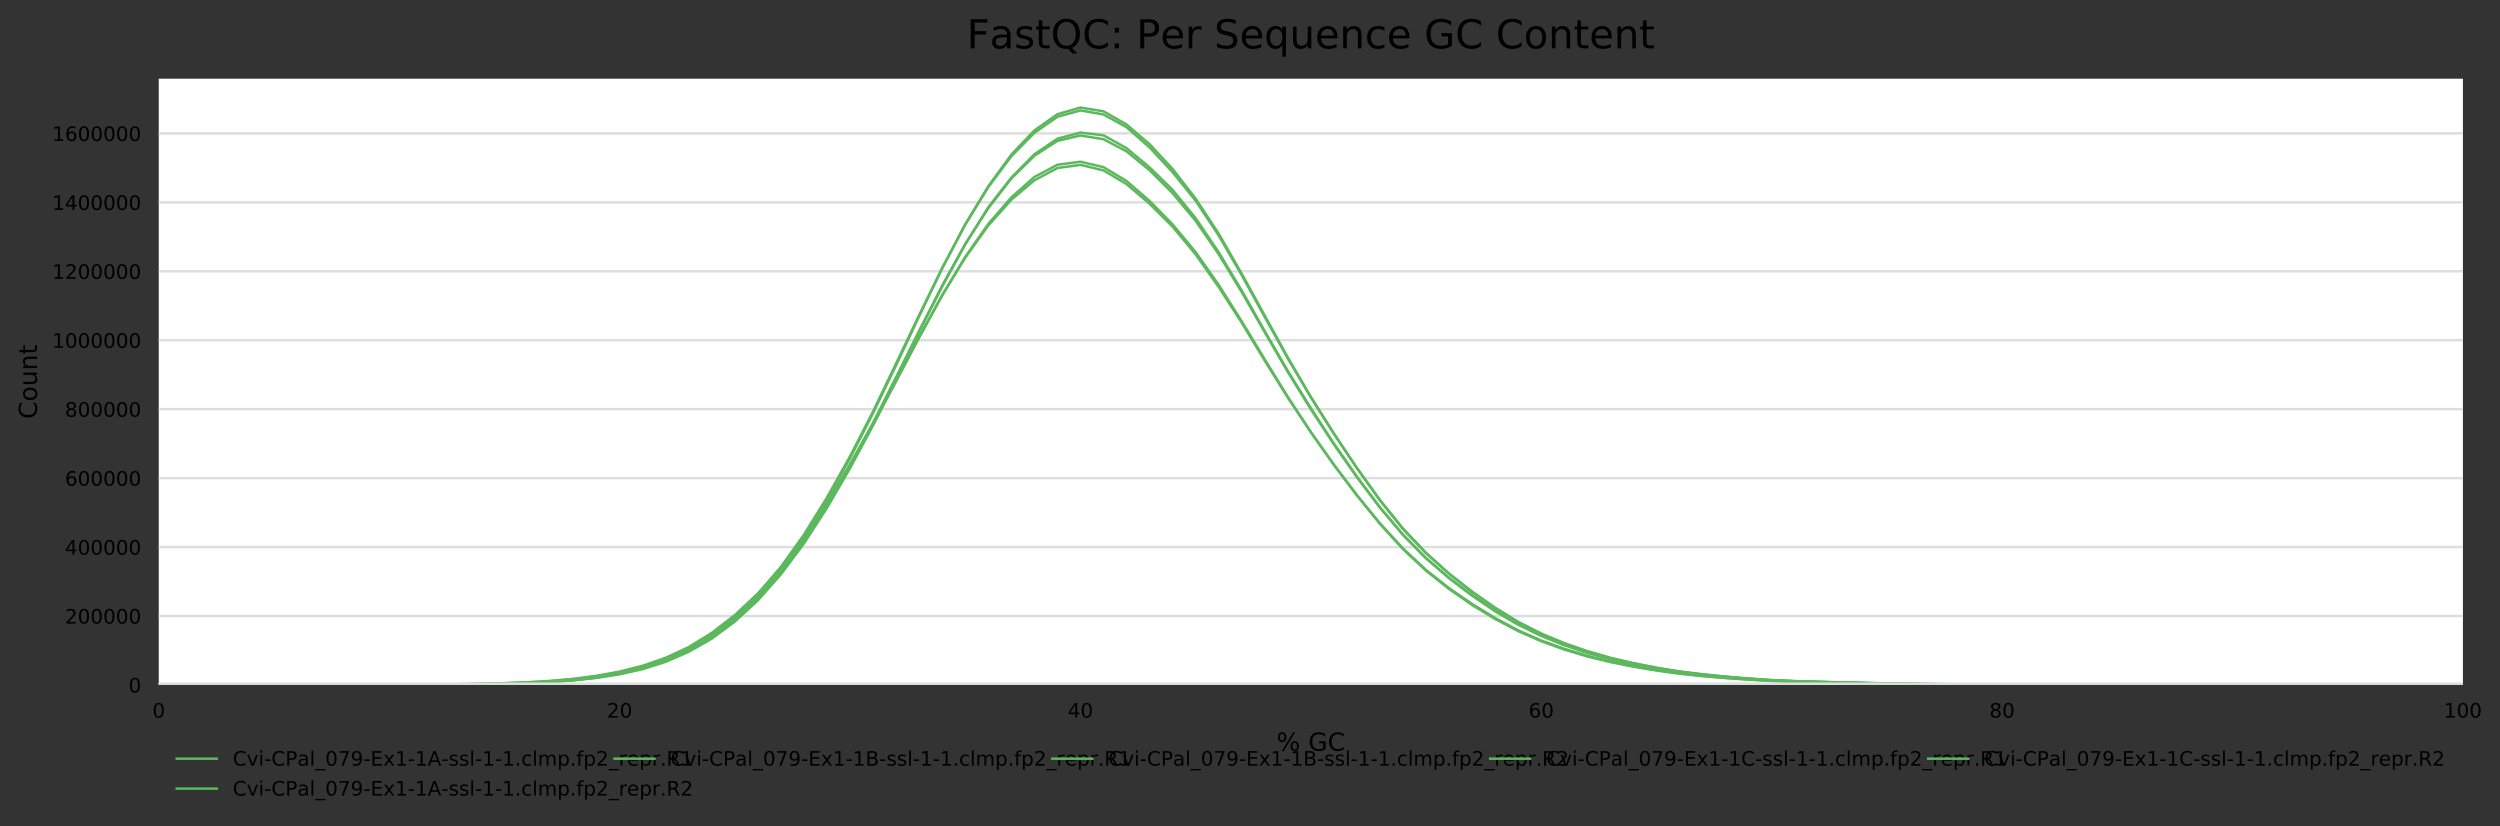 <?xml version="1.0" encoding="utf-8" standalone="no"?>
<!DOCTYPE svg PUBLIC "-//W3C//DTD SVG 1.1//EN"
  "http://www.w3.org/Graphics/SVG/1.1/DTD/svg11.dtd">
<!-- Created with matplotlib (https://matplotlib.org/) -->
<svg height="330.542pt" version="1.1" viewBox="0 0 1000.058 330.542" width="1000.058pt" xmlns="http://www.w3.org/2000/svg" xmlns:xlink="http://www.w3.org/1999/xlink">
 <rect x="0" y="0" width="1000.058" height="330.542" fill="#333333" stroke="none"/>
 <defs>
  <style type="text/css">
*{stroke-linecap:butt;stroke-linejoin:round;}
  </style>
 </defs>
 <g id="figure_1">
  <g id="axes_1">
   <g id="patch_1">
    <path d="M 63.508 273.99 
L 985.223 273.99 
L 985.223 31.483 
L 63.508 31.483 
z
" style="fill:#ffffff;"/>
   </g>
   <g id="matplotlib.axis_1">
    <g id="xtick_1">
     <g id="text_1">
      <!-- 0 -->
      <defs>
       <path d="M 31.781 66.406 
Q 24.172 66.406 20.328 58.906 
Q 16.5 51.422 16.5 36.375 
Q 16.5 21.391 20.328 13.891 
Q 24.172 6.391 31.781 6.391 
Q 39.453 6.391 43.281 13.891 
Q 47.125 21.391 47.125 36.375 
Q 47.125 51.422 43.281 58.906 
Q 39.453 66.406 31.781 66.406 
z
M 31.781 74.219 
Q 44.047 74.219 50.516 64.516 
Q 56.984 54.828 56.984 36.375 
Q 56.984 17.969 50.516 8.266 
Q 44.047 -1.422 31.781 -1.422 
Q 19.531 -1.422 13.062 8.266 
Q 6.594 17.969 6.594 36.375 
Q 6.594 54.828 13.062 64.516 
Q 19.531 74.219 31.781 74.219 
z
" id="DejaVuSans-48"/>
      </defs>
      <g transform="translate(60.963 287.069)scale(0.08 -0.08)">
       <use xlink:href="#DejaVuSans-48"/>
      </g>
     </g>
    </g>
    <g id="xtick_2">
     <g id="text_2">
      <!-- 20 -->
      <defs>
       <path d="M 19.188 8.297 
L 53.609 8.297 
L 53.609 0 
L 7.328 0 
L 7.328 8.297 
Q 12.938 14.109 22.625 23.891 
Q 32.328 33.688 34.812 36.531 
Q 39.547 41.844 41.422 45.531 
Q 43.312 49.219 43.312 52.781 
Q 43.312 58.594 39.234 62.25 
Q 35.156 65.922 28.609 65.922 
Q 23.969 65.922 18.812 64.312 
Q 13.672 62.703 7.812 59.422 
L 7.812 69.391 
Q 13.766 71.781 18.938 73 
Q 24.125 74.219 28.422 74.219 
Q 39.75 74.219 46.484 68.547 
Q 53.219 62.891 53.219 53.422 
Q 53.219 48.922 51.531 44.891 
Q 49.859 40.875 45.406 35.406 
Q 44.188 33.984 37.641 27.219 
Q 31.109 20.453 19.188 8.297 
z
" id="DejaVuSans-50"/>
      </defs>
      <g transform="translate(242.761 287.069)scale(0.08 -0.08)">
       <use xlink:href="#DejaVuSans-50"/>
       <use x="63.623" xlink:href="#DejaVuSans-48"/>
      </g>
     </g>
    </g>
    <g id="xtick_3">
     <g id="text_3">
      <!-- 40 -->
      <defs>
       <path d="M 37.797 64.312 
L 12.891 25.391 
L 37.797 25.391 
z
M 35.203 72.906 
L 47.609 72.906 
L 47.609 25.391 
L 58.016 25.391 
L 58.016 17.188 
L 47.609 17.188 
L 47.609 0 
L 37.797 0 
L 37.797 17.188 
L 4.891 17.188 
L 4.891 26.703 
z
" id="DejaVuSans-52"/>
      </defs>
      <g transform="translate(427.104 287.069)scale(0.08 -0.08)">
       <use xlink:href="#DejaVuSans-52"/>
       <use x="63.623" xlink:href="#DejaVuSans-48"/>
      </g>
     </g>
    </g>
    <g id="xtick_4">
     <g id="text_4">
      <!-- 60 -->
      <defs>
       <path d="M 33.016 40.375 
Q 26.375 40.375 22.484 35.828 
Q 18.609 31.297 18.609 23.391 
Q 18.609 15.531 22.484 10.953 
Q 26.375 6.391 33.016 6.391 
Q 39.656 6.391 43.531 10.953 
Q 47.406 15.531 47.406 23.391 
Q 47.406 31.297 43.531 35.828 
Q 39.656 40.375 33.016 40.375 
z
M 52.594 71.297 
L 52.594 62.312 
Q 48.875 64.062 45.094 64.984 
Q 41.312 65.922 37.594 65.922 
Q 27.828 65.922 22.672 59.328 
Q 17.531 52.734 16.797 39.406 
Q 19.672 43.656 24.016 45.922 
Q 28.375 48.188 33.594 48.188 
Q 44.578 48.188 50.953 41.516 
Q 57.328 34.859 57.328 23.391 
Q 57.328 12.156 50.688 5.359 
Q 44.047 -1.422 33.016 -1.422 
Q 20.359 -1.422 13.672 8.266 
Q 6.984 17.969 6.984 36.375 
Q 6.984 53.656 15.188 63.938 
Q 23.391 74.219 37.203 74.219 
Q 40.922 74.219 44.703 73.484 
Q 48.484 72.75 52.594 71.297 
z
" id="DejaVuSans-54"/>
      </defs>
      <g transform="translate(611.447 287.069)scale(0.08 -0.08)">
       <use xlink:href="#DejaVuSans-54"/>
       <use x="63.623" xlink:href="#DejaVuSans-48"/>
      </g>
     </g>
    </g>
    <g id="xtick_5">
     <g id="text_5">
      <!-- 80 -->
      <defs>
       <path d="M 31.781 34.625 
Q 24.75 34.625 20.719 30.859 
Q 16.703 27.094 16.703 20.516 
Q 16.703 13.922 20.719 10.156 
Q 24.75 6.391 31.781 6.391 
Q 38.812 6.391 42.859 10.172 
Q 46.922 13.969 46.922 20.516 
Q 46.922 27.094 42.891 30.859 
Q 38.875 34.625 31.781 34.625 
z
M 21.922 38.812 
Q 15.578 40.375 12.031 44.719 
Q 8.5 49.078 8.5 55.328 
Q 8.5 64.062 14.719 69.141 
Q 20.953 74.219 31.781 74.219 
Q 42.672 74.219 48.875 69.141 
Q 55.078 64.062 55.078 55.328 
Q 55.078 49.078 51.531 44.719 
Q 48 40.375 41.703 38.812 
Q 48.828 37.156 52.797 32.312 
Q 56.781 27.484 56.781 20.516 
Q 56.781 9.906 50.312 4.234 
Q 43.844 -1.422 31.781 -1.422 
Q 19.734 -1.422 13.25 4.234 
Q 6.781 9.906 6.781 20.516 
Q 6.781 27.484 10.781 32.312 
Q 14.797 37.156 21.922 38.812 
z
M 18.312 54.391 
Q 18.312 48.734 21.844 45.562 
Q 25.391 42.391 31.781 42.391 
Q 38.141 42.391 41.719 45.562 
Q 45.312 48.734 45.312 54.391 
Q 45.312 60.062 41.719 63.234 
Q 38.141 66.406 31.781 66.406 
Q 25.391 66.406 21.844 63.234 
Q 18.312 60.062 18.312 54.391 
z
" id="DejaVuSans-56"/>
      </defs>
      <g transform="translate(795.79 287.069)scale(0.08 -0.08)">
       <use xlink:href="#DejaVuSans-56"/>
       <use x="63.623" xlink:href="#DejaVuSans-48"/>
      </g>
     </g>
    </g>
    <g id="xtick_6">
     <g id="text_6">
      <!-- 100 -->
      <defs>
       <path d="M 12.406 8.297 
L 28.516 8.297 
L 28.516 63.922 
L 10.984 60.406 
L 10.984 69.391 
L 28.422 72.906 
L 38.281 72.906 
L 38.281 8.297 
L 54.391 8.297 
L 54.391 0 
L 12.406 0 
z
" id="DejaVuSans-49"/>
      </defs>
      <g transform="translate(977.588 287.069)scale(0.08 -0.08)">
       <use xlink:href="#DejaVuSans-49"/>
       <use x="63.623" xlink:href="#DejaVuSans-48"/>
       <use x="127.246" xlink:href="#DejaVuSans-48"/>
      </g>
     </g>
    </g>
    <g id="text_7">
     <!-- % GC -->
     <defs>
      <path d="M 72.703 32.078 
Q 68.453 32.078 66.031 28.469 
Q 63.625 24.859 63.625 18.406 
Q 63.625 12.062 66.031 8.422 
Q 68.453 4.781 72.703 4.781 
Q 76.859 4.781 79.266 8.422 
Q 81.688 12.062 81.688 18.406 
Q 81.688 24.812 79.266 28.438 
Q 76.859 32.078 72.703 32.078 
z
M 72.703 38.281 
Q 80.422 38.281 84.953 32.906 
Q 89.5 27.547 89.5 18.406 
Q 89.5 9.281 84.938 3.922 
Q 80.375 -1.422 72.703 -1.422 
Q 64.891 -1.422 60.344 3.922 
Q 55.812 9.281 55.812 18.406 
Q 55.812 27.594 60.375 32.938 
Q 64.938 38.281 72.703 38.281 
z
M 22.312 68.016 
Q 18.109 68.016 15.688 64.375 
Q 13.281 60.75 13.281 54.391 
Q 13.281 47.953 15.672 44.328 
Q 18.062 40.719 22.312 40.719 
Q 26.562 40.719 28.969 44.328 
Q 31.391 47.953 31.391 54.391 
Q 31.391 60.688 28.953 64.344 
Q 26.516 68.016 22.312 68.016 
z
M 66.406 74.219 
L 74.219 74.219 
L 28.609 -1.422 
L 20.797 -1.422 
z
M 22.312 74.219 
Q 30.031 74.219 34.609 68.875 
Q 39.203 63.531 39.203 54.391 
Q 39.203 45.172 34.641 39.844 
Q 30.078 34.516 22.312 34.516 
Q 14.547 34.516 10.031 39.859 
Q 5.516 45.219 5.516 54.391 
Q 5.516 63.484 10.047 68.844 
Q 14.594 74.219 22.312 74.219 
z
" id="DejaVuSans-37"/>
      <path id="DejaVuSans-32"/>
      <path d="M 59.516 10.406 
L 59.516 29.984 
L 43.406 29.984 
L 43.406 38.094 
L 69.281 38.094 
L 69.281 6.781 
Q 63.578 2.734 56.688 0.656 
Q 49.812 -1.422 42 -1.422 
Q 24.906 -1.422 15.25 8.562 
Q 5.609 18.562 5.609 36.375 
Q 5.609 54.25 15.25 64.234 
Q 24.906 74.219 42 74.219 
Q 49.125 74.219 55.547 72.453 
Q 61.969 70.703 67.391 67.281 
L 67.391 56.781 
Q 61.922 61.422 55.766 63.766 
Q 49.609 66.109 42.828 66.109 
Q 29.438 66.109 22.719 58.641 
Q 16.016 51.172 16.016 36.375 
Q 16.016 21.625 22.719 14.156 
Q 29.438 6.688 42.828 6.688 
Q 48.047 6.688 52.141 7.594 
Q 56.25 8.5 59.516 10.406 
z
" id="DejaVuSans-71"/>
      <path d="M 64.406 67.281 
L 64.406 56.891 
Q 59.422 61.531 53.781 63.812 
Q 48.141 66.109 41.797 66.109 
Q 29.297 66.109 22.656 58.469 
Q 16.016 50.828 16.016 36.375 
Q 16.016 21.969 22.656 14.328 
Q 29.297 6.688 41.797 6.688 
Q 48.141 6.688 53.781 8.984 
Q 59.422 11.281 64.406 15.922 
L 64.406 5.609 
Q 59.234 2.094 53.438 0.328 
Q 47.656 -1.422 41.219 -1.422 
Q 24.656 -1.422 15.125 8.703 
Q 5.609 18.844 5.609 36.375 
Q 5.609 53.953 15.125 64.078 
Q 24.656 74.219 41.219 74.219 
Q 47.75 74.219 53.531 72.484 
Q 59.328 70.75 64.406 67.281 
z
" id="DejaVuSans-67"/>
     </defs>
     <g transform="translate(510.66 300.331)scale(0.1 -0.1)">
      <use xlink:href="#DejaVuSans-37"/>
      <use x="95.02" xlink:href="#DejaVuSans-32"/>
      <use x="126.807" xlink:href="#DejaVuSans-71"/>
      <use x="204.297" xlink:href="#DejaVuSans-67"/>
     </g>
    </g>
   </g>
   <g id="matplotlib.axis_2">
    <g id="ytick_1">
     <g id="line2d_1">
      <path clip-path="url(#pe780e12a8a)" d="M 63.508 273.99 
L 985.223 273.99 
" style="fill:none;stroke:#dedede;stroke-linecap:square;"/>
     </g>
     <g id="text_8">
      <!-- 0 -->
      <g transform="translate(51.418 277.029)scale(0.08 -0.08)">
       <use xlink:href="#DejaVuSans-48"/>
      </g>
     </g>
    </g>
    <g id="ytick_2">
     <g id="line2d_2">
      <path clip-path="url(#pe780e12a8a)" d="M 63.508 246.412 
L 985.223 246.412 
" style="fill:none;stroke:#dedede;stroke-linecap:square;"/>
     </g>
     <g id="text_9">
      <!-- 200000 -->
      <g transform="translate(25.968 249.452)scale(0.08 -0.08)">
       <use xlink:href="#DejaVuSans-50"/>
       <use x="63.623" xlink:href="#DejaVuSans-48"/>
       <use x="127.246" xlink:href="#DejaVuSans-48"/>
       <use x="190.869" xlink:href="#DejaVuSans-48"/>
       <use x="254.492" xlink:href="#DejaVuSans-48"/>
       <use x="318.115" xlink:href="#DejaVuSans-48"/>
      </g>
     </g>
    </g>
    <g id="ytick_3">
     <g id="line2d_3">
      <path clip-path="url(#pe780e12a8a)" d="M 63.508 218.834 
L 985.223 218.834 
" style="fill:none;stroke:#dedede;stroke-linecap:square;"/>
     </g>
     <g id="text_10">
      <!-- 400000 -->
      <g transform="translate(25.968 221.874)scale(0.08 -0.08)">
       <use xlink:href="#DejaVuSans-52"/>
       <use x="63.623" xlink:href="#DejaVuSans-48"/>
       <use x="127.246" xlink:href="#DejaVuSans-48"/>
       <use x="190.869" xlink:href="#DejaVuSans-48"/>
       <use x="254.492" xlink:href="#DejaVuSans-48"/>
       <use x="318.115" xlink:href="#DejaVuSans-48"/>
      </g>
     </g>
    </g>
    <g id="ytick_4">
     <g id="line2d_4">
      <path clip-path="url(#pe780e12a8a)" d="M 63.508 191.257 
L 985.223 191.257 
" style="fill:none;stroke:#dedede;stroke-linecap:square;"/>
     </g>
     <g id="text_11">
      <!-- 600000 -->
      <g transform="translate(25.968 194.296)scale(0.08 -0.08)">
       <use xlink:href="#DejaVuSans-54"/>
       <use x="63.623" xlink:href="#DejaVuSans-48"/>
       <use x="127.246" xlink:href="#DejaVuSans-48"/>
       <use x="190.869" xlink:href="#DejaVuSans-48"/>
       <use x="254.492" xlink:href="#DejaVuSans-48"/>
       <use x="318.115" xlink:href="#DejaVuSans-48"/>
      </g>
     </g>
    </g>
    <g id="ytick_5">
     <g id="line2d_5">
      <path clip-path="url(#pe780e12a8a)" d="M 63.508 163.679 
L 985.223 163.679 
" style="fill:none;stroke:#dedede;stroke-linecap:square;"/>
     </g>
     <g id="text_12">
      <!-- 800000 -->
      <g transform="translate(25.968 166.718)scale(0.08 -0.08)">
       <use xlink:href="#DejaVuSans-56"/>
       <use x="63.623" xlink:href="#DejaVuSans-48"/>
       <use x="127.246" xlink:href="#DejaVuSans-48"/>
       <use x="190.869" xlink:href="#DejaVuSans-48"/>
       <use x="254.492" xlink:href="#DejaVuSans-48"/>
       <use x="318.115" xlink:href="#DejaVuSans-48"/>
      </g>
     </g>
    </g>
    <g id="ytick_6">
     <g id="line2d_6">
      <path clip-path="url(#pe780e12a8a)" d="M 63.508 136.101 
L 985.223 136.101 
" style="fill:none;stroke:#dedede;stroke-linecap:square;"/>
     </g>
     <g id="text_13">
      <!-- 1000000 -->
      <g transform="translate(20.878 139.14)scale(0.08 -0.08)">
       <use xlink:href="#DejaVuSans-49"/>
       <use x="63.623" xlink:href="#DejaVuSans-48"/>
       <use x="127.246" xlink:href="#DejaVuSans-48"/>
       <use x="190.869" xlink:href="#DejaVuSans-48"/>
       <use x="254.492" xlink:href="#DejaVuSans-48"/>
       <use x="318.115" xlink:href="#DejaVuSans-48"/>
       <use x="381.738" xlink:href="#DejaVuSans-48"/>
      </g>
     </g>
    </g>
    <g id="ytick_7">
     <g id="line2d_7">
      <path clip-path="url(#pe780e12a8a)" d="M 63.508 108.523 
L 985.223 108.523 
" style="fill:none;stroke:#dedede;stroke-linecap:square;"/>
     </g>
     <g id="text_14">
      <!-- 1200000 -->
      <g transform="translate(20.878 111.562)scale(0.08 -0.08)">
       <use xlink:href="#DejaVuSans-49"/>
       <use x="63.623" xlink:href="#DejaVuSans-50"/>
       <use x="127.246" xlink:href="#DejaVuSans-48"/>
       <use x="190.869" xlink:href="#DejaVuSans-48"/>
       <use x="254.492" xlink:href="#DejaVuSans-48"/>
       <use x="318.115" xlink:href="#DejaVuSans-48"/>
       <use x="381.738" xlink:href="#DejaVuSans-48"/>
      </g>
     </g>
    </g>
    <g id="ytick_8">
     <g id="line2d_8">
      <path clip-path="url(#pe780e12a8a)" d="M 63.508 80.945 
L 985.223 80.945 
" style="fill:none;stroke:#dedede;stroke-linecap:square;"/>
     </g>
     <g id="text_15">
      <!-- 1400000 -->
      <g transform="translate(20.878 83.985)scale(0.08 -0.08)">
       <use xlink:href="#DejaVuSans-49"/>
       <use x="63.623" xlink:href="#DejaVuSans-52"/>
       <use x="127.246" xlink:href="#DejaVuSans-48"/>
       <use x="190.869" xlink:href="#DejaVuSans-48"/>
       <use x="254.492" xlink:href="#DejaVuSans-48"/>
       <use x="318.115" xlink:href="#DejaVuSans-48"/>
       <use x="381.738" xlink:href="#DejaVuSans-48"/>
      </g>
     </g>
    </g>
    <g id="ytick_9">
     <g id="line2d_9">
      <path clip-path="url(#pe780e12a8a)" d="M 63.508 53.367 
L 985.223 53.367 
" style="fill:none;stroke:#dedede;stroke-linecap:square;"/>
     </g>
     <g id="text_16">
      <!-- 1600000 -->
      <g transform="translate(20.878 56.407)scale(0.08 -0.08)">
       <use xlink:href="#DejaVuSans-49"/>
       <use x="63.623" xlink:href="#DejaVuSans-54"/>
       <use x="127.246" xlink:href="#DejaVuSans-48"/>
       <use x="190.869" xlink:href="#DejaVuSans-48"/>
       <use x="254.492" xlink:href="#DejaVuSans-48"/>
       <use x="318.115" xlink:href="#DejaVuSans-48"/>
       <use x="381.738" xlink:href="#DejaVuSans-48"/>
      </g>
     </g>
    </g>
    <g id="text_17">
     <!-- Count -->
     <defs>
      <path d="M 30.609 48.391 
Q 23.391 48.391 19.188 42.75 
Q 14.984 37.109 14.984 27.297 
Q 14.984 17.484 19.156 11.844 
Q 23.344 6.203 30.609 6.203 
Q 37.797 6.203 41.984 11.859 
Q 46.188 17.531 46.188 27.297 
Q 46.188 37.016 41.984 42.703 
Q 37.797 48.391 30.609 48.391 
z
M 30.609 56 
Q 42.328 56 49.016 48.375 
Q 55.719 40.766 55.719 27.297 
Q 55.719 13.875 49.016 6.219 
Q 42.328 -1.422 30.609 -1.422 
Q 18.844 -1.422 12.172 6.219 
Q 5.516 13.875 5.516 27.297 
Q 5.516 40.766 12.172 48.375 
Q 18.844 56 30.609 56 
z
" id="DejaVuSans-111"/>
      <path d="M 8.5 21.578 
L 8.5 54.688 
L 17.484 54.688 
L 17.484 21.922 
Q 17.484 14.156 20.5 10.266 
Q 23.531 6.391 29.594 6.391 
Q 36.859 6.391 41.078 11.031 
Q 45.312 15.672 45.312 23.688 
L 45.312 54.688 
L 54.297 54.688 
L 54.297 0 
L 45.312 0 
L 45.312 8.406 
Q 42.047 3.422 37.719 1 
Q 33.406 -1.422 27.688 -1.422 
Q 18.266 -1.422 13.375 4.438 
Q 8.5 10.297 8.5 21.578 
z
M 31.109 56 
z
" id="DejaVuSans-117"/>
      <path d="M 54.891 33.016 
L 54.891 0 
L 45.906 0 
L 45.906 32.719 
Q 45.906 40.484 42.875 44.328 
Q 39.844 48.188 33.797 48.188 
Q 26.516 48.188 22.312 43.547 
Q 18.109 38.922 18.109 30.906 
L 18.109 0 
L 9.078 0 
L 9.078 54.688 
L 18.109 54.688 
L 18.109 46.188 
Q 21.344 51.125 25.703 53.562 
Q 30.078 56 35.797 56 
Q 45.219 56 50.047 50.172 
Q 54.891 44.344 54.891 33.016 
z
" id="DejaVuSans-110"/>
      <path d="M 18.312 70.219 
L 18.312 54.688 
L 36.812 54.688 
L 36.812 47.703 
L 18.312 47.703 
L 18.312 18.016 
Q 18.312 11.328 20.141 9.422 
Q 21.969 7.516 27.594 7.516 
L 36.812 7.516 
L 36.812 0 
L 27.594 0 
Q 17.188 0 13.234 3.875 
Q 9.281 7.766 9.281 18.016 
L 9.281 47.703 
L 2.688 47.703 
L 2.688 54.688 
L 9.281 54.688 
L 9.281 70.219 
z
" id="DejaVuSans-116"/>
     </defs>
     <g transform="translate(14.798 167.585)rotate(-90)scale(0.1 -0.1)">
      <use xlink:href="#DejaVuSans-67"/>
      <use x="69.824" xlink:href="#DejaVuSans-111"/>
      <use x="131.006" xlink:href="#DejaVuSans-117"/>
      <use x="194.385" xlink:href="#DejaVuSans-110"/>
      <use x="257.764" xlink:href="#DejaVuSans-116"/>
     </g>
    </g>
   </g>
   <g id="line2d_10">
    <path clip-path="url(#pe780e12a8a)" d="M 63.508 273.99 
L 72.725 273.99 
L 81.942 273.99 
L 91.16 273.99 
L 100.377 273.99 
L 109.594 273.988 
L 118.811 273.987 
L 128.028 273.982 
L 137.245 273.973 
L 146.462 273.959 
L 155.68 273.937 
L 164.897 273.901 
L 174.114 273.849 
L 183.331 273.766 
L 192.548 273.627 
L 201.765 273.431 
L 210.983 273.139 
L 220.2 272.658 
L 229.417 271.916 
L 238.634 270.815 
L 247.851 269.212 
L 257.068 266.962 
L 266.285 263.772 
L 275.503 259.464 
L 284.72 253.871 
L 293.937 246.714 
L 303.154 237.717 
L 312.371 226.786 
L 321.588 213.895 
L 330.805 199.032 
L 340.023 182.567 
L 349.24 164.604 
L 358.457 145.385 
L 367.674 126.057 
L 376.891 107.267 
L 386.108 89.856 
L 395.326 74.857 
L 404.543 62.518 
L 413.76 53.149 
L 422.977 46.725 
L 432.194 44.18 
L 441.411 45.798 
L 450.628 50.869 
L 459.846 58.981 
L 469.063 68.873 
L 478.28 80.296 
L 487.497 94.185 
L 496.714 110.064 
L 505.931 126.804 
L 515.148 143.379 
L 524.366 158.94 
L 533.583 173.483 
L 542.8 187.199 
L 552.017 200.011 
L 561.234 211.421 
L 570.451 221.159 
L 579.669 229.47 
L 588.886 236.647 
L 598.103 243.087 
L 607.32 248.768 
L 616.537 253.442 
L 625.754 257.273 
L 634.971 260.453 
L 644.189 263.124 
L 653.406 265.265 
L 662.623 267.081 
L 671.84 268.582 
L 681.057 269.721 
L 690.274 270.634 
L 699.491 271.404 
L 708.709 272.039 
L 717.926 272.447 
L 727.143 272.724 
L 736.36 272.963 
L 745.577 273.18 
L 754.794 273.368 
L 764.012 273.528 
L 773.229 273.653 
L 782.446 273.72 
L 791.663 273.761 
L 800.88 273.815 
L 810.097 273.858 
L 819.314 273.881 
L 828.532 273.909 
L 837.749 273.938 
L 846.966 273.959 
L 856.183 273.975 
L 865.4 273.984 
L 874.617 273.987 
L 883.834 273.989 
L 893.052 273.99 
L 902.269 273.99 
L 911.486 273.99 
L 920.703 273.99 
L 929.92 273.99 
L 939.137 273.99 
L 948.355 273.99 
L 957.572 273.99 
L 966.789 273.99 
L 976.006 273.99 
L 985.223 273.99 
" style="fill:none;stroke:#5cb85c;stroke-linecap:square;"/>
   </g>
   <g id="line2d_11">
    <path clip-path="url(#pe780e12a8a)" d="M 63.508 273.99 
L 72.725 273.99 
L 81.942 273.99 
L 91.16 273.99 
L 100.377 273.99 
L 109.594 273.989 
L 118.811 273.986 
L 128.028 273.981 
L 137.245 273.974 
L 146.462 273.961 
L 155.68 273.942 
L 164.897 273.912 
L 174.114 273.86 
L 183.331 273.782 
L 192.548 273.653 
L 201.765 273.474 
L 210.983 273.189 
L 220.2 272.733 
L 229.417 272.058 
L 238.634 271.025 
L 247.851 269.496 
L 257.068 267.276 
L 266.285 264.203 
L 275.503 260.063 
L 284.72 254.51 
L 293.937 247.35 
L 303.154 238.378 
L 312.371 227.599 
L 321.588 214.77 
L 330.805 199.945 
L 340.023 183.378 
L 349.24 165.248 
L 358.457 146.106 
L 367.674 126.51 
L 376.891 107.321 
L 386.108 89.762 
L 395.326 74.557 
L 404.543 61.87 
L 413.76 52.189 
L 422.977 45.694 
L 432.194 43.031 
L 441.411 44.531 
L 450.628 49.786 
L 459.846 57.67 
L 469.063 67.58 
L 478.28 79.473 
L 487.497 93.463 
L 496.714 109.488 
L 505.931 126.266 
L 515.148 142.992 
L 524.366 158.768 
L 533.583 173.433 
L 542.8 187.278 
L 552.017 200.184 
L 561.234 211.648 
L 570.451 221.316 
L 579.669 229.55 
L 588.886 236.858 
L 598.103 243.367 
L 607.32 248.942 
L 616.537 253.607 
L 625.754 257.461 
L 634.971 260.666 
L 644.189 263.282 
L 653.406 265.386 
L 662.623 267.196 
L 671.84 268.691 
L 681.057 269.805 
L 690.274 270.724 
L 699.491 271.506 
L 708.709 272.098 
L 717.926 272.486 
L 727.143 272.751 
L 736.36 272.985 
L 745.577 273.201 
L 754.794 273.386 
L 764.012 273.539 
L 773.229 273.659 
L 782.446 273.731 
L 791.663 273.765 
L 800.88 273.815 
L 810.097 273.861 
L 819.314 273.889 
L 828.532 273.917 
L 837.749 273.94 
L 846.966 273.962 
L 856.183 273.977 
L 865.4 273.984 
L 874.617 273.987 
L 883.834 273.989 
L 893.052 273.989 
L 902.269 273.99 
L 911.486 273.99 
L 920.703 273.99 
L 929.92 273.99 
L 939.137 273.99 
L 948.355 273.99 
L 957.572 273.99 
L 966.789 273.99 
L 976.006 273.99 
L 985.223 273.99 
" style="fill:none;stroke:#5cb85c;stroke-linecap:square;"/>
   </g>
   <g id="line2d_12">
    <path clip-path="url(#pe780e12a8a)" d="M 63.508 273.99 
L 72.725 273.99 
L 81.942 273.99 
L 91.16 273.99 
L 100.377 273.99 
L 109.594 273.989 
L 118.811 273.986 
L 128.028 273.982 
L 137.245 273.974 
L 146.462 273.96 
L 155.68 273.941 
L 164.897 273.912 
L 174.114 273.866 
L 183.331 273.787 
L 192.548 273.659 
L 201.765 273.459 
L 210.983 273.174 
L 220.2 272.744 
L 229.417 272.079 
L 238.634 271.032 
L 247.851 269.497 
L 257.068 267.342 
L 266.285 264.341 
L 275.503 260.28 
L 284.72 254.817 
L 293.937 247.82 
L 303.154 239.316 
L 312.371 228.929 
L 321.588 216.45 
L 330.805 202.187 
L 340.023 186.335 
L 349.24 169.146 
L 358.457 150.887 
L 367.674 132.33 
L 376.891 114.242 
L 386.108 97.625 
L 395.326 83.302 
L 404.543 71.43 
L 413.76 62.33 
L 422.977 56.356 
L 432.194 54.197 
L 441.411 55.683 
L 450.628 60.543 
L 459.846 68.087 
L 469.063 77.271 
L 478.28 88.329 
L 487.497 101.677 
L 496.714 116.825 
L 505.931 132.905 
L 515.148 148.782 
L 524.366 163.707 
L 533.583 177.769 
L 542.8 190.896 
L 552.017 203.075 
L 561.234 213.951 
L 570.451 223.206 
L 579.669 231.143 
L 588.886 238.102 
L 598.103 244.287 
L 607.32 249.707 
L 616.537 254.246 
L 625.754 257.937 
L 634.971 261.013 
L 644.189 263.558 
L 653.406 265.589 
L 662.623 267.347 
L 671.84 268.814 
L 681.057 269.918 
L 690.274 270.79 
L 699.491 271.538 
L 708.709 272.154 
L 717.926 272.532 
L 727.143 272.794 
L 736.36 273.021 
L 745.577 273.23 
L 754.794 273.414 
L 764.012 273.56 
L 773.229 273.679 
L 782.446 273.742 
L 791.663 273.78 
L 800.88 273.829 
L 810.097 273.864 
L 819.314 273.89 
L 828.532 273.917 
L 837.749 273.937 
L 846.966 273.959 
L 856.183 273.975 
L 865.4 273.983 
L 874.617 273.988 
L 883.834 273.99 
L 893.052 273.99 
L 902.269 273.99 
L 911.486 273.99 
L 920.703 273.99 
L 929.92 273.99 
L 939.137 273.99 
L 948.355 273.99 
L 957.572 273.99 
L 966.789 273.99 
L 976.006 273.99 
L 985.223 273.99 
" style="fill:none;stroke:#5cb85c;stroke-linecap:square;"/>
   </g>
   <g id="line2d_13">
    <path clip-path="url(#pe780e12a8a)" d="M 63.508 273.99 
L 72.725 273.99 
L 81.942 273.99 
L 91.16 273.99 
L 100.377 273.989 
L 109.594 273.989 
L 118.811 273.987 
L 128.028 273.983 
L 137.245 273.974 
L 146.462 273.961 
L 155.68 273.944 
L 164.897 273.92 
L 174.114 273.879 
L 183.331 273.81 
L 192.548 273.683 
L 201.765 273.515 
L 210.983 273.259 
L 220.2 272.827 
L 229.417 272.168 
L 238.634 271.173 
L 247.851 269.735 
L 257.068 267.683 
L 266.285 264.74 
L 275.503 260.735 
L 284.72 255.474 
L 293.937 248.664 
L 303.154 240.161 
L 312.371 229.749 
L 321.588 217.429 
L 330.805 203.175 
L 340.023 187.312 
L 349.24 170.134 
L 358.457 151.636 
L 367.674 132.759 
L 376.891 114.647 
L 386.108 97.745 
L 395.326 82.919 
L 404.543 71.081 
L 413.76 61.727 
L 422.977 55.486 
L 432.194 53.03 
L 441.411 54.139 
L 450.628 59.268 
L 459.846 66.948 
L 469.063 75.967 
L 478.28 87.275 
L 487.497 100.897 
L 496.714 116.217 
L 505.931 132.491 
L 515.148 148.372 
L 524.366 163.279 
L 533.583 177.409 
L 542.8 190.66 
L 552.017 202.928 
L 561.234 213.953 
L 570.451 223.364 
L 579.669 231.308 
L 588.886 238.279 
L 598.103 244.542 
L 607.32 249.912 
L 616.537 254.355 
L 625.754 258.083 
L 634.971 261.176 
L 644.189 263.708 
L 653.406 265.735 
L 662.623 267.448 
L 671.84 268.903 
L 681.057 269.999 
L 690.274 270.853 
L 699.491 271.6 
L 708.709 272.205 
L 717.926 272.579 
L 727.143 272.825 
L 736.36 273.042 
L 745.577 273.262 
L 754.794 273.439 
L 764.012 273.577 
L 773.229 273.688 
L 782.446 273.748 
L 791.663 273.781 
L 800.88 273.829 
L 810.097 273.864 
L 819.314 273.888 
L 828.532 273.915 
L 837.749 273.937 
L 846.966 273.958 
L 856.183 273.975 
L 865.4 273.983 
L 874.617 273.987 
L 883.834 273.99 
L 893.052 273.99 
L 902.269 273.99 
L 911.486 273.99 
L 920.703 273.99 
L 929.92 273.99 
L 939.137 273.99 
L 948.355 273.99 
L 957.572 273.99 
L 966.789 273.99 
L 976.006 273.99 
L 985.223 273.99 
" style="fill:none;stroke:#5cb85c;stroke-linecap:square;"/>
   </g>
   <g id="line2d_14">
    <path clip-path="url(#pe780e12a8a)" d="M 63.508 273.99 
L 72.725 273.99 
L 81.942 273.99 
L 91.16 273.99 
L 100.377 273.99 
L 109.594 273.988 
L 118.811 273.984 
L 128.028 273.977 
L 137.245 273.964 
L 146.462 273.945 
L 155.68 273.916 
L 164.897 273.878 
L 174.114 273.817 
L 183.331 273.706 
L 192.548 273.522 
L 201.765 273.28 
L 210.983 272.924 
L 220.2 272.378 
L 229.417 271.548 
L 238.634 270.34 
L 247.851 268.66 
L 257.068 266.322 
L 266.285 263.13 
L 275.503 258.844 
L 284.72 253.167 
L 293.937 246.073 
L 303.154 237.403 
L 312.371 227.048 
L 321.588 214.927 
L 330.805 201.061 
L 340.023 185.729 
L 349.24 169.321 
L 358.457 152.236 
L 367.674 134.828 
L 376.891 118.119 
L 386.108 103.077 
L 395.326 90.221 
L 404.543 79.895 
L 413.76 72.137 
L 422.977 67.216 
L 432.194 65.948 
L 441.411 68.153 
L 450.628 73.635 
L 459.846 81.496 
L 469.063 90.677 
L 478.28 101.765 
L 487.497 114.799 
L 496.714 129.082 
L 505.931 144.266 
L 515.148 159.044 
L 524.366 172.837 
L 533.583 185.926 
L 542.8 198.077 
L 552.017 209.358 
L 561.234 219.414 
L 570.451 228.008 
L 579.669 235.279 
L 588.886 241.614 
L 598.103 247.24 
L 607.32 252.15 
L 616.537 256.238 
L 625.754 259.538 
L 634.971 262.29 
L 644.189 264.625 
L 653.406 266.494 
L 662.623 268.055 
L 671.84 269.354 
L 681.057 270.36 
L 690.274 271.136 
L 699.491 271.79 
L 708.709 272.332 
L 717.926 272.679 
L 727.143 272.915 
L 736.36 273.12 
L 745.577 273.304 
L 754.794 273.464 
L 764.012 273.598 
L 773.229 273.705 
L 782.446 273.773 
L 791.663 273.807 
L 800.88 273.837 
L 810.097 273.867 
L 819.314 273.902 
L 828.532 273.928 
L 837.749 273.946 
L 846.966 273.965 
L 856.183 273.977 
L 865.4 273.985 
L 874.617 273.988 
L 883.834 273.989 
L 893.052 273.99 
L 902.269 273.99 
L 911.486 273.99 
L 920.703 273.99 
L 929.92 273.99 
L 939.137 273.99 
L 948.355 273.99 
L 957.572 273.99 
L 966.789 273.99 
L 976.006 273.99 
L 985.223 273.99 
" style="fill:none;stroke:#5cb85c;stroke-linecap:square;"/>
   </g>
   <g id="line2d_15">
    <path clip-path="url(#pe780e12a8a)" d="M 63.508 273.99 
L 72.725 273.99 
L 81.942 273.99 
L 91.16 273.99 
L 100.377 273.99 
L 109.594 273.988 
L 118.811 273.985 
L 128.028 273.977 
L 137.245 273.965 
L 146.462 273.95 
L 155.68 273.925 
L 164.897 273.882 
L 174.114 273.827 
L 183.331 273.725 
L 192.548 273.553 
L 201.765 273.317 
L 210.983 272.985 
L 220.2 272.468 
L 229.417 271.677 
L 238.634 270.544 
L 247.851 268.931 
L 257.068 266.593 
L 266.285 263.487 
L 275.503 259.311 
L 284.72 253.805 
L 293.937 246.873 
L 303.154 238.27 
L 312.371 227.921 
L 321.588 215.806 
L 330.805 201.951 
L 340.023 186.55 
L 349.24 169.886 
L 358.457 152.517 
L 367.674 135.03 
L 376.891 118.161 
L 386.108 102.805 
L 395.326 89.577 
L 404.543 78.973 
L 413.76 70.806 
L 422.977 65.916 
L 432.194 64.688 
L 441.411 66.852 
L 450.628 72.401 
L 459.846 80.368 
L 469.063 89.761 
L 478.28 100.842 
L 487.497 113.951 
L 496.714 128.524 
L 505.931 143.762 
L 515.148 158.764 
L 524.366 172.867 
L 533.583 185.912 
L 542.8 198.197 
L 552.017 209.561 
L 561.234 219.669 
L 570.451 228.303 
L 579.669 235.624 
L 588.886 242.013 
L 598.103 247.625 
L 607.32 252.454 
L 616.537 256.509 
L 625.754 259.838 
L 634.971 262.597 
L 644.189 264.862 
L 653.406 266.685 
L 662.623 268.221 
L 671.84 269.499 
L 681.057 270.483 
L 690.274 271.238 
L 699.491 271.881 
L 708.709 272.407 
L 717.926 272.737 
L 727.143 272.959 
L 736.36 273.16 
L 745.577 273.34 
L 754.794 273.492 
L 764.012 273.614 
L 773.229 273.725 
L 782.446 273.78 
L 791.663 273.802 
L 800.88 273.842 
L 810.097 273.878 
L 819.314 273.905 
L 828.532 273.928 
L 837.749 273.949 
L 846.966 273.964 
L 856.183 273.977 
L 865.4 273.985 
L 874.617 273.988 
L 883.834 273.989 
L 893.052 273.99 
L 902.269 273.99 
L 911.486 273.99 
L 920.703 273.99 
L 929.92 273.99 
L 939.137 273.99 
L 948.355 273.99 
L 957.572 273.99 
L 966.789 273.99 
L 976.006 273.99 
L 985.223 273.99 
" style="fill:none;stroke:#5cb85c;stroke-linecap:square;"/>
   </g>
   <g id="line2d_16">
    <path clip-path="url(#pe780e12a8a)" d="M 63.508 273.99 
L 985.223 273.99 
" style="fill:none;stroke:#dedede;stroke-linecap:square;stroke-width:2;"/>
   </g>
   <g id="text_18">
    <!-- FastQC: Per Sequence GC Content -->
    <defs>
     <path d="M 9.812 72.906 
L 51.703 72.906 
L 51.703 64.594 
L 19.672 64.594 
L 19.672 43.109 
L 48.578 43.109 
L 48.578 34.812 
L 19.672 34.812 
L 19.672 0 
L 9.812 0 
z
" id="DejaVuSans-70"/>
     <path d="M 34.281 27.484 
Q 23.391 27.484 19.188 25 
Q 14.984 22.516 14.984 16.5 
Q 14.984 11.719 18.141 8.906 
Q 21.297 6.109 26.703 6.109 
Q 34.188 6.109 38.703 11.406 
Q 43.219 16.703 43.219 25.484 
L 43.219 27.484 
z
M 52.203 31.203 
L 52.203 0 
L 43.219 0 
L 43.219 8.297 
Q 40.141 3.328 35.547 0.953 
Q 30.953 -1.422 24.312 -1.422 
Q 15.922 -1.422 10.953 3.297 
Q 6 8.016 6 15.922 
Q 6 25.141 12.172 29.828 
Q 18.359 34.516 30.609 34.516 
L 43.219 34.516 
L 43.219 35.406 
Q 43.219 41.609 39.141 45 
Q 35.062 48.391 27.688 48.391 
Q 23 48.391 18.547 47.266 
Q 14.109 46.141 10.016 43.891 
L 10.016 52.203 
Q 14.938 54.109 19.578 55.047 
Q 24.219 56 28.609 56 
Q 40.484 56 46.344 49.844 
Q 52.203 43.703 52.203 31.203 
z
" id="DejaVuSans-97"/>
     <path d="M 44.281 53.078 
L 44.281 44.578 
Q 40.484 46.531 36.375 47.5 
Q 32.281 48.484 27.875 48.484 
Q 21.188 48.484 17.844 46.438 
Q 14.5 44.391 14.5 40.281 
Q 14.5 37.156 16.891 35.375 
Q 19.281 33.594 26.516 31.984 
L 29.594 31.297 
Q 39.156 29.25 43.188 25.516 
Q 47.219 21.781 47.219 15.094 
Q 47.219 7.469 41.188 3.016 
Q 35.156 -1.422 24.609 -1.422 
Q 20.219 -1.422 15.453 -0.562 
Q 10.688 0.297 5.422 2 
L 5.422 11.281 
Q 10.406 8.688 15.234 7.391 
Q 20.062 6.109 24.812 6.109 
Q 31.156 6.109 34.562 8.281 
Q 37.984 10.453 37.984 14.406 
Q 37.984 18.062 35.516 20.016 
Q 33.062 21.969 24.703 23.781 
L 21.578 24.516 
Q 13.234 26.266 9.516 29.906 
Q 5.812 33.547 5.812 39.891 
Q 5.812 47.609 11.281 51.797 
Q 16.75 56 26.812 56 
Q 31.781 56 36.172 55.266 
Q 40.578 54.547 44.281 53.078 
z
" id="DejaVuSans-115"/>
     <path d="M 39.406 66.219 
Q 28.656 66.219 22.328 58.203 
Q 16.016 50.203 16.016 36.375 
Q 16.016 22.609 22.328 14.594 
Q 28.656 6.594 39.406 6.594 
Q 50.141 6.594 56.422 14.594 
Q 62.703 22.609 62.703 36.375 
Q 62.703 50.203 56.422 58.203 
Q 50.141 66.219 39.406 66.219 
z
M 53.219 1.312 
L 66.219 -12.891 
L 54.297 -12.891 
L 43.5 -1.219 
Q 41.891 -1.312 41.031 -1.359 
Q 40.188 -1.422 39.406 -1.422 
Q 24.031 -1.422 14.812 8.859 
Q 5.609 19.141 5.609 36.375 
Q 5.609 53.656 14.812 63.938 
Q 24.031 74.219 39.406 74.219 
Q 54.734 74.219 63.906 63.938 
Q 73.094 53.656 73.094 36.375 
Q 73.094 23.688 67.984 14.641 
Q 62.891 5.609 53.219 1.312 
z
" id="DejaVuSans-81"/>
     <path d="M 11.719 12.406 
L 22.016 12.406 
L 22.016 0 
L 11.719 0 
z
M 11.719 51.703 
L 22.016 51.703 
L 22.016 39.312 
L 11.719 39.312 
z
" id="DejaVuSans-58"/>
     <path d="M 19.672 64.797 
L 19.672 37.406 
L 32.078 37.406 
Q 38.969 37.406 42.719 40.969 
Q 46.484 44.531 46.484 51.125 
Q 46.484 57.672 42.719 61.234 
Q 38.969 64.797 32.078 64.797 
z
M 9.812 72.906 
L 32.078 72.906 
Q 44.344 72.906 50.609 67.359 
Q 56.891 61.812 56.891 51.125 
Q 56.891 40.328 50.609 34.812 
Q 44.344 29.297 32.078 29.297 
L 19.672 29.297 
L 19.672 0 
L 9.812 0 
z
" id="DejaVuSans-80"/>
     <path d="M 56.203 29.594 
L 56.203 25.203 
L 14.891 25.203 
Q 15.484 15.922 20.484 11.062 
Q 25.484 6.203 34.422 6.203 
Q 39.594 6.203 44.453 7.469 
Q 49.312 8.734 54.109 11.281 
L 54.109 2.781 
Q 49.266 0.734 44.188 -0.344 
Q 39.109 -1.422 33.891 -1.422 
Q 20.797 -1.422 13.156 6.188 
Q 5.516 13.812 5.516 26.812 
Q 5.516 40.234 12.766 48.109 
Q 20.016 56 32.328 56 
Q 43.359 56 49.781 48.891 
Q 56.203 41.797 56.203 29.594 
z
M 47.219 32.234 
Q 47.125 39.594 43.094 43.984 
Q 39.062 48.391 32.422 48.391 
Q 24.906 48.391 20.391 44.141 
Q 15.875 39.891 15.188 32.172 
z
" id="DejaVuSans-101"/>
     <path d="M 41.109 46.297 
Q 39.594 47.172 37.812 47.578 
Q 36.031 48 33.891 48 
Q 26.266 48 22.188 43.047 
Q 18.109 38.094 18.109 28.812 
L 18.109 0 
L 9.078 0 
L 9.078 54.688 
L 18.109 54.688 
L 18.109 46.188 
Q 20.953 51.172 25.484 53.578 
Q 30.031 56 36.531 56 
Q 37.453 56 38.578 55.875 
Q 39.703 55.766 41.062 55.516 
z
" id="DejaVuSans-114"/>
     <path d="M 53.516 70.516 
L 53.516 60.891 
Q 47.906 63.578 42.922 64.891 
Q 37.938 66.219 33.297 66.219 
Q 25.25 66.219 20.875 63.094 
Q 16.5 59.969 16.5 54.203 
Q 16.5 49.359 19.406 46.891 
Q 22.312 44.438 30.422 42.922 
L 36.375 41.703 
Q 47.406 39.594 52.656 34.297 
Q 57.906 29 57.906 20.125 
Q 57.906 9.516 50.797 4.047 
Q 43.703 -1.422 29.984 -1.422 
Q 24.812 -1.422 18.969 -0.25 
Q 13.141 0.922 6.891 3.219 
L 6.891 13.375 
Q 12.891 10.016 18.656 8.297 
Q 24.422 6.594 29.984 6.594 
Q 38.422 6.594 43.016 9.906 
Q 47.609 13.234 47.609 19.391 
Q 47.609 24.75 44.312 27.781 
Q 41.016 30.812 33.5 32.328 
L 27.484 33.5 
Q 16.453 35.688 11.516 40.375 
Q 6.594 45.062 6.594 53.422 
Q 6.594 63.094 13.406 68.656 
Q 20.219 74.219 32.172 74.219 
Q 37.312 74.219 42.625 73.281 
Q 47.953 72.359 53.516 70.516 
z
" id="DejaVuSans-83"/>
     <path d="M 14.797 27.297 
Q 14.797 17.391 18.875 11.75 
Q 22.953 6.109 30.078 6.109 
Q 37.203 6.109 41.297 11.75 
Q 45.406 17.391 45.406 27.297 
Q 45.406 37.203 41.297 42.844 
Q 37.203 48.484 30.078 48.484 
Q 22.953 48.484 18.875 42.844 
Q 14.797 37.203 14.797 27.297 
z
M 45.406 8.203 
Q 42.578 3.328 38.25 0.953 
Q 33.938 -1.422 27.875 -1.422 
Q 17.969 -1.422 11.734 6.484 
Q 5.516 14.406 5.516 27.297 
Q 5.516 40.188 11.734 48.094 
Q 17.969 56 27.875 56 
Q 33.938 56 38.25 53.625 
Q 42.578 51.266 45.406 46.391 
L 45.406 54.688 
L 54.391 54.688 
L 54.391 -20.797 
L 45.406 -20.797 
z
" id="DejaVuSans-113"/>
     <path d="M 48.781 52.594 
L 48.781 44.188 
Q 44.969 46.297 41.141 47.344 
Q 37.312 48.391 33.406 48.391 
Q 24.656 48.391 19.812 42.844 
Q 14.984 37.312 14.984 27.297 
Q 14.984 17.281 19.812 11.734 
Q 24.656 6.203 33.406 6.203 
Q 37.312 6.203 41.141 7.25 
Q 44.969 8.297 48.781 10.406 
L 48.781 2.094 
Q 45.016 0.344 40.984 -0.531 
Q 36.969 -1.422 32.422 -1.422 
Q 20.062 -1.422 12.781 6.344 
Q 5.516 14.109 5.516 27.297 
Q 5.516 40.672 12.859 48.328 
Q 20.219 56 33.016 56 
Q 37.156 56 41.109 55.141 
Q 45.062 54.297 48.781 52.594 
z
" id="DejaVuSans-99"/>
    </defs>
    <g transform="translate(386.724 19.358)scale(0.16 -0.16)">
     <use xlink:href="#DejaVuSans-70"/>
     <use x="57.379" xlink:href="#DejaVuSans-97"/>
     <use x="118.658" xlink:href="#DejaVuSans-115"/>
     <use x="170.758" xlink:href="#DejaVuSans-116"/>
     <use x="209.967" xlink:href="#DejaVuSans-81"/>
     <use x="288.678" xlink:href="#DejaVuSans-67"/>
     <use x="358.502" xlink:href="#DejaVuSans-58"/>
     <use x="392.193" xlink:href="#DejaVuSans-32"/>
     <use x="423.98" xlink:href="#DejaVuSans-80"/>
     <use x="484.236" xlink:href="#DejaVuSans-101"/>
     <use x="545.76" xlink:href="#DejaVuSans-114"/>
     <use x="586.873" xlink:href="#DejaVuSans-32"/>
     <use x="618.66" xlink:href="#DejaVuSans-83"/>
     <use x="682.137" xlink:href="#DejaVuSans-101"/>
     <use x="743.66" xlink:href="#DejaVuSans-113"/>
     <use x="807.137" xlink:href="#DejaVuSans-117"/>
     <use x="870.516" xlink:href="#DejaVuSans-101"/>
     <use x="932.039" xlink:href="#DejaVuSans-110"/>
     <use x="995.418" xlink:href="#DejaVuSans-99"/>
     <use x="1050.398" xlink:href="#DejaVuSans-101"/>
     <use x="1111.922" xlink:href="#DejaVuSans-32"/>
     <use x="1143.709" xlink:href="#DejaVuSans-71"/>
     <use x="1221.199" xlink:href="#DejaVuSans-67"/>
     <use x="1291.023" xlink:href="#DejaVuSans-32"/>
     <use x="1322.811" xlink:href="#DejaVuSans-67"/>
     <use x="1392.635" xlink:href="#DejaVuSans-111"/>
     <use x="1453.816" xlink:href="#DejaVuSans-110"/>
     <use x="1517.195" xlink:href="#DejaVuSans-116"/>
     <use x="1556.404" xlink:href="#DejaVuSans-101"/>
     <use x="1617.928" xlink:href="#DejaVuSans-110"/>
     <use x="1681.307" xlink:href="#DejaVuSans-116"/>
    </g>
   </g>
   <g id="legend_1">
    <g id="line2d_17">
     <path d="M 70.708 303.49 
L 86.708 303.49 
" style="fill:none;stroke:#5cb85c;stroke-linecap:square;"/>
    </g>
    <g id="line2d_18"/>
    <g id="text_19">
     <!-- Cvi-CPal_079-Ex1-1A-ssl-1-1.clmp.fp2_repr.R1 -->
     <defs>
      <path d="M 2.984 54.688 
L 12.5 54.688 
L 29.594 8.797 
L 46.688 54.688 
L 56.203 54.688 
L 35.688 0 
L 23.484 0 
z
" id="DejaVuSans-118"/>
      <path d="M 9.422 54.688 
L 18.406 54.688 
L 18.406 0 
L 9.422 0 
z
M 9.422 75.984 
L 18.406 75.984 
L 18.406 64.594 
L 9.422 64.594 
z
" id="DejaVuSans-105"/>
      <path d="M 4.891 31.391 
L 31.203 31.391 
L 31.203 23.391 
L 4.891 23.391 
z
" id="DejaVuSans-45"/>
      <path d="M 9.422 75.984 
L 18.406 75.984 
L 18.406 0 
L 9.422 0 
z
" id="DejaVuSans-108"/>
      <path d="M 50.984 -16.609 
L 50.984 -23.578 
L -0.984 -23.578 
L -0.984 -16.609 
z
" id="DejaVuSans-95"/>
      <path d="M 8.203 72.906 
L 55.078 72.906 
L 55.078 68.703 
L 28.609 0 
L 18.312 0 
L 43.219 64.594 
L 8.203 64.594 
z
" id="DejaVuSans-55"/>
      <path d="M 10.984 1.516 
L 10.984 10.5 
Q 14.703 8.734 18.5 7.812 
Q 22.312 6.891 25.984 6.891 
Q 35.75 6.891 40.891 13.453 
Q 46.047 20.016 46.781 33.406 
Q 43.953 29.203 39.594 26.953 
Q 35.25 24.703 29.984 24.703 
Q 19.047 24.703 12.672 31.312 
Q 6.297 37.938 6.297 49.422 
Q 6.297 60.641 12.938 67.422 
Q 19.578 74.219 30.609 74.219 
Q 43.266 74.219 49.922 64.516 
Q 56.594 54.828 56.594 36.375 
Q 56.594 19.141 48.406 8.859 
Q 40.234 -1.422 26.422 -1.422 
Q 22.703 -1.422 18.891 -0.688 
Q 15.094 0.047 10.984 1.516 
z
M 30.609 32.422 
Q 37.25 32.422 41.125 36.953 
Q 45.016 41.5 45.016 49.422 
Q 45.016 57.281 41.125 61.844 
Q 37.25 66.406 30.609 66.406 
Q 23.969 66.406 20.094 61.844 
Q 16.219 57.281 16.219 49.422 
Q 16.219 41.5 20.094 36.953 
Q 23.969 32.422 30.609 32.422 
z
" id="DejaVuSans-57"/>
      <path d="M 9.812 72.906 
L 55.906 72.906 
L 55.906 64.594 
L 19.672 64.594 
L 19.672 43.016 
L 54.391 43.016 
L 54.391 34.719 
L 19.672 34.719 
L 19.672 8.297 
L 56.781 8.297 
L 56.781 0 
L 9.812 0 
z
" id="DejaVuSans-69"/>
      <path d="M 54.891 54.688 
L 35.109 28.078 
L 55.906 0 
L 45.312 0 
L 29.391 21.484 
L 13.484 0 
L 2.875 0 
L 24.125 28.609 
L 4.688 54.688 
L 15.281 54.688 
L 29.781 35.203 
L 44.281 54.688 
z
" id="DejaVuSans-120"/>
      <path d="M 34.188 63.188 
L 20.797 26.906 
L 47.609 26.906 
z
M 28.609 72.906 
L 39.797 72.906 
L 67.578 0 
L 57.328 0 
L 50.688 18.703 
L 17.828 18.703 
L 11.188 0 
L 0.781 0 
z
" id="DejaVuSans-65"/>
      <path d="M 10.688 12.406 
L 21 12.406 
L 21 0 
L 10.688 0 
z
" id="DejaVuSans-46"/>
      <path d="M 52 44.188 
Q 55.375 50.25 60.062 53.125 
Q 64.75 56 71.094 56 
Q 79.641 56 84.281 50.016 
Q 88.922 44.047 88.922 33.016 
L 88.922 0 
L 79.891 0 
L 79.891 32.719 
Q 79.891 40.578 77.094 44.375 
Q 74.312 48.188 68.609 48.188 
Q 61.625 48.188 57.562 43.547 
Q 53.516 38.922 53.516 30.906 
L 53.516 0 
L 44.484 0 
L 44.484 32.719 
Q 44.484 40.625 41.703 44.406 
Q 38.922 48.188 33.109 48.188 
Q 26.219 48.188 22.156 43.531 
Q 18.109 38.875 18.109 30.906 
L 18.109 0 
L 9.078 0 
L 9.078 54.688 
L 18.109 54.688 
L 18.109 46.188 
Q 21.188 51.219 25.484 53.609 
Q 29.781 56 35.688 56 
Q 41.656 56 45.828 52.969 
Q 50 49.953 52 44.188 
z
" id="DejaVuSans-109"/>
      <path d="M 18.109 8.203 
L 18.109 -20.797 
L 9.078 -20.797 
L 9.078 54.688 
L 18.109 54.688 
L 18.109 46.391 
Q 20.953 51.266 25.266 53.625 
Q 29.594 56 35.594 56 
Q 45.562 56 51.781 48.094 
Q 58.016 40.188 58.016 27.297 
Q 58.016 14.406 51.781 6.484 
Q 45.562 -1.422 35.594 -1.422 
Q 29.594 -1.422 25.266 0.953 
Q 20.953 3.328 18.109 8.203 
z
M 48.688 27.297 
Q 48.688 37.203 44.609 42.844 
Q 40.531 48.484 33.406 48.484 
Q 26.266 48.484 22.188 42.844 
Q 18.109 37.203 18.109 27.297 
Q 18.109 17.391 22.188 11.75 
Q 26.266 6.109 33.406 6.109 
Q 40.531 6.109 44.609 11.75 
Q 48.688 17.391 48.688 27.297 
z
" id="DejaVuSans-112"/>
      <path d="M 37.109 75.984 
L 37.109 68.5 
L 28.516 68.5 
Q 23.688 68.5 21.797 66.547 
Q 19.922 64.594 19.922 59.516 
L 19.922 54.688 
L 34.719 54.688 
L 34.719 47.703 
L 19.922 47.703 
L 19.922 0 
L 10.891 0 
L 10.891 47.703 
L 2.297 47.703 
L 2.297 54.688 
L 10.891 54.688 
L 10.891 58.5 
Q 10.891 67.625 15.141 71.797 
Q 19.391 75.984 28.609 75.984 
z
" id="DejaVuSans-102"/>
      <path d="M 44.391 34.188 
Q 47.562 33.109 50.562 29.594 
Q 53.562 26.078 56.594 19.922 
L 66.609 0 
L 56 0 
L 46.688 18.703 
Q 43.062 26.031 39.672 28.422 
Q 36.281 30.812 30.422 30.812 
L 19.672 30.812 
L 19.672 0 
L 9.812 0 
L 9.812 72.906 
L 32.078 72.906 
Q 44.578 72.906 50.734 67.672 
Q 56.891 62.453 56.891 51.906 
Q 56.891 45.016 53.688 40.469 
Q 50.484 35.938 44.391 34.188 
z
M 19.672 64.797 
L 19.672 38.922 
L 32.078 38.922 
Q 39.203 38.922 42.844 42.219 
Q 46.484 45.516 46.484 51.906 
Q 46.484 58.297 42.844 61.547 
Q 39.203 64.797 32.078 64.797 
z
" id="DejaVuSans-82"/>
     </defs>
     <g transform="translate(93.108 306.29)scale(0.08 -0.08)">
      <use xlink:href="#DejaVuSans-67"/>
      <use x="69.824" xlink:href="#DejaVuSans-118"/>
      <use x="129.004" xlink:href="#DejaVuSans-105"/>
      <use x="156.787" xlink:href="#DejaVuSans-45"/>
      <use x="192.871" xlink:href="#DejaVuSans-67"/>
      <use x="262.695" xlink:href="#DejaVuSans-80"/>
      <use x="322.936" xlink:href="#DejaVuSans-97"/>
      <use x="384.215" xlink:href="#DejaVuSans-108"/>
      <use x="411.998" xlink:href="#DejaVuSans-95"/>
      <use x="461.998" xlink:href="#DejaVuSans-48"/>
      <use x="525.621" xlink:href="#DejaVuSans-55"/>
      <use x="589.244" xlink:href="#DejaVuSans-57"/>
      <use x="652.867" xlink:href="#DejaVuSans-45"/>
      <use x="688.951" xlink:href="#DejaVuSans-69"/>
      <use x="752.135" xlink:href="#DejaVuSans-120"/>
      <use x="811.314" xlink:href="#DejaVuSans-49"/>
      <use x="874.938" xlink:href="#DejaVuSans-45"/>
      <use x="911.021" xlink:href="#DejaVuSans-49"/>
      <use x="974.645" xlink:href="#DejaVuSans-65"/>
      <use x="1043.021" xlink:href="#DejaVuSans-45"/>
      <use x="1079.105" xlink:href="#DejaVuSans-115"/>
      <use x="1131.205" xlink:href="#DejaVuSans-115"/>
      <use x="1183.305" xlink:href="#DejaVuSans-108"/>
      <use x="1211.088" xlink:href="#DejaVuSans-45"/>
      <use x="1247.172" xlink:href="#DejaVuSans-49"/>
      <use x="1310.795" xlink:href="#DejaVuSans-45"/>
      <use x="1346.879" xlink:href="#DejaVuSans-49"/>
      <use x="1410.502" xlink:href="#DejaVuSans-46"/>
      <use x="1442.289" xlink:href="#DejaVuSans-99"/>
      <use x="1497.27" xlink:href="#DejaVuSans-108"/>
      <use x="1525.053" xlink:href="#DejaVuSans-109"/>
      <use x="1622.465" xlink:href="#DejaVuSans-112"/>
      <use x="1685.941" xlink:href="#DejaVuSans-46"/>
      <use x="1717.729" xlink:href="#DejaVuSans-102"/>
      <use x="1752.934" xlink:href="#DejaVuSans-112"/>
      <use x="1816.41" xlink:href="#DejaVuSans-50"/>
      <use x="1880.033" xlink:href="#DejaVuSans-95"/>
      <use x="1930.033" xlink:href="#DejaVuSans-114"/>
      <use x="1971.115" xlink:href="#DejaVuSans-101"/>
      <use x="2032.639" xlink:href="#DejaVuSans-112"/>
      <use x="2096.115" xlink:href="#DejaVuSans-114"/>
      <use x="2137.088" xlink:href="#DejaVuSans-46"/>
      <use x="2168.875" xlink:href="#DejaVuSans-82"/>
      <use x="2238.357" xlink:href="#DejaVuSans-49"/>
     </g>
    </g>
    <g id="line2d_19">
     <path d="M 70.708 315.455 
L 86.708 315.455 
" style="fill:none;stroke:#5cb85c;stroke-linecap:square;"/>
    </g>
    <g id="line2d_20"/>
    <g id="text_20">
     <!-- Cvi-CPal_079-Ex1-1A-ssl-1-1.clmp.fp2_repr.R2 -->
     <g transform="translate(93.108 318.255)scale(0.08 -0.08)">
      <use xlink:href="#DejaVuSans-67"/>
      <use x="69.824" xlink:href="#DejaVuSans-118"/>
      <use x="129.004" xlink:href="#DejaVuSans-105"/>
      <use x="156.787" xlink:href="#DejaVuSans-45"/>
      <use x="192.871" xlink:href="#DejaVuSans-67"/>
      <use x="262.695" xlink:href="#DejaVuSans-80"/>
      <use x="322.936" xlink:href="#DejaVuSans-97"/>
      <use x="384.215" xlink:href="#DejaVuSans-108"/>
      <use x="411.998" xlink:href="#DejaVuSans-95"/>
      <use x="461.998" xlink:href="#DejaVuSans-48"/>
      <use x="525.621" xlink:href="#DejaVuSans-55"/>
      <use x="589.244" xlink:href="#DejaVuSans-57"/>
      <use x="652.867" xlink:href="#DejaVuSans-45"/>
      <use x="688.951" xlink:href="#DejaVuSans-69"/>
      <use x="752.135" xlink:href="#DejaVuSans-120"/>
      <use x="811.314" xlink:href="#DejaVuSans-49"/>
      <use x="874.938" xlink:href="#DejaVuSans-45"/>
      <use x="911.021" xlink:href="#DejaVuSans-49"/>
      <use x="974.645" xlink:href="#DejaVuSans-65"/>
      <use x="1043.021" xlink:href="#DejaVuSans-45"/>
      <use x="1079.105" xlink:href="#DejaVuSans-115"/>
      <use x="1131.205" xlink:href="#DejaVuSans-115"/>
      <use x="1183.305" xlink:href="#DejaVuSans-108"/>
      <use x="1211.088" xlink:href="#DejaVuSans-45"/>
      <use x="1247.172" xlink:href="#DejaVuSans-49"/>
      <use x="1310.795" xlink:href="#DejaVuSans-45"/>
      <use x="1346.879" xlink:href="#DejaVuSans-49"/>
      <use x="1410.502" xlink:href="#DejaVuSans-46"/>
      <use x="1442.289" xlink:href="#DejaVuSans-99"/>
      <use x="1497.27" xlink:href="#DejaVuSans-108"/>
      <use x="1525.053" xlink:href="#DejaVuSans-109"/>
      <use x="1622.465" xlink:href="#DejaVuSans-112"/>
      <use x="1685.941" xlink:href="#DejaVuSans-46"/>
      <use x="1717.729" xlink:href="#DejaVuSans-102"/>
      <use x="1752.934" xlink:href="#DejaVuSans-112"/>
      <use x="1816.41" xlink:href="#DejaVuSans-50"/>
      <use x="1880.033" xlink:href="#DejaVuSans-95"/>
      <use x="1930.033" xlink:href="#DejaVuSans-114"/>
      <use x="1971.115" xlink:href="#DejaVuSans-101"/>
      <use x="2032.639" xlink:href="#DejaVuSans-112"/>
      <use x="2096.115" xlink:href="#DejaVuSans-114"/>
      <use x="2137.088" xlink:href="#DejaVuSans-46"/>
      <use x="2168.875" xlink:href="#DejaVuSans-82"/>
      <use x="2238.357" xlink:href="#DejaVuSans-50"/>
     </g>
    </g>
    <g id="line2d_21">
     <path d="M 245.83 303.49 
L 261.83 303.49 
" style="fill:none;stroke:#5cb85c;stroke-linecap:square;"/>
    </g>
    <g id="line2d_22"/>
    <g id="text_21">
     <!-- Cvi-CPal_079-Ex1-1B-ssl-1-1.clmp.fp2_repr.R1 -->
     <defs>
      <path d="M 19.672 34.812 
L 19.672 8.109 
L 35.5 8.109 
Q 43.453 8.109 47.281 11.406 
Q 51.125 14.703 51.125 21.484 
Q 51.125 28.328 47.281 31.562 
Q 43.453 34.812 35.5 34.812 
z
M 19.672 64.797 
L 19.672 42.828 
L 34.281 42.828 
Q 41.5 42.828 45.031 45.531 
Q 48.578 48.25 48.578 53.812 
Q 48.578 59.328 45.031 62.062 
Q 41.5 64.797 34.281 64.797 
z
M 9.812 72.906 
L 35.016 72.906 
Q 46.297 72.906 52.391 68.219 
Q 58.5 63.531 58.5 54.891 
Q 58.5 48.188 55.375 44.234 
Q 52.25 40.281 46.188 39.312 
Q 53.469 37.75 57.5 32.781 
Q 61.531 27.828 61.531 20.406 
Q 61.531 10.641 54.891 5.312 
Q 48.25 0 35.984 0 
L 9.812 0 
z
" id="DejaVuSans-66"/>
     </defs>
     <g transform="translate(268.23 306.29)scale(0.08 -0.08)">
      <use xlink:href="#DejaVuSans-67"/>
      <use x="69.824" xlink:href="#DejaVuSans-118"/>
      <use x="129.004" xlink:href="#DejaVuSans-105"/>
      <use x="156.787" xlink:href="#DejaVuSans-45"/>
      <use x="192.871" xlink:href="#DejaVuSans-67"/>
      <use x="262.695" xlink:href="#DejaVuSans-80"/>
      <use x="322.936" xlink:href="#DejaVuSans-97"/>
      <use x="384.215" xlink:href="#DejaVuSans-108"/>
      <use x="411.998" xlink:href="#DejaVuSans-95"/>
      <use x="461.998" xlink:href="#DejaVuSans-48"/>
      <use x="525.621" xlink:href="#DejaVuSans-55"/>
      <use x="589.244" xlink:href="#DejaVuSans-57"/>
      <use x="652.867" xlink:href="#DejaVuSans-45"/>
      <use x="688.951" xlink:href="#DejaVuSans-69"/>
      <use x="752.135" xlink:href="#DejaVuSans-120"/>
      <use x="811.314" xlink:href="#DejaVuSans-49"/>
      <use x="874.938" xlink:href="#DejaVuSans-45"/>
      <use x="911.021" xlink:href="#DejaVuSans-49"/>
      <use x="974.645" xlink:href="#DejaVuSans-66"/>
      <use x="1043.248" xlink:href="#DejaVuSans-45"/>
      <use x="1079.332" xlink:href="#DejaVuSans-115"/>
      <use x="1131.432" xlink:href="#DejaVuSans-115"/>
      <use x="1183.531" xlink:href="#DejaVuSans-108"/>
      <use x="1211.314" xlink:href="#DejaVuSans-45"/>
      <use x="1247.398" xlink:href="#DejaVuSans-49"/>
      <use x="1311.021" xlink:href="#DejaVuSans-45"/>
      <use x="1347.105" xlink:href="#DejaVuSans-49"/>
      <use x="1410.729" xlink:href="#DejaVuSans-46"/>
      <use x="1442.516" xlink:href="#DejaVuSans-99"/>
      <use x="1497.496" xlink:href="#DejaVuSans-108"/>
      <use x="1525.279" xlink:href="#DejaVuSans-109"/>
      <use x="1622.691" xlink:href="#DejaVuSans-112"/>
      <use x="1686.168" xlink:href="#DejaVuSans-46"/>
      <use x="1717.955" xlink:href="#DejaVuSans-102"/>
      <use x="1753.16" xlink:href="#DejaVuSans-112"/>
      <use x="1816.637" xlink:href="#DejaVuSans-50"/>
      <use x="1880.26" xlink:href="#DejaVuSans-95"/>
      <use x="1930.26" xlink:href="#DejaVuSans-114"/>
      <use x="1971.342" xlink:href="#DejaVuSans-101"/>
      <use x="2032.865" xlink:href="#DejaVuSans-112"/>
      <use x="2096.342" xlink:href="#DejaVuSans-114"/>
      <use x="2137.314" xlink:href="#DejaVuSans-46"/>
      <use x="2169.102" xlink:href="#DejaVuSans-82"/>
      <use x="2238.584" xlink:href="#DejaVuSans-49"/>
     </g>
    </g>
    <g id="line2d_23">
     <path d="M 420.971 303.49 
L 436.971 303.49 
" style="fill:none;stroke:#5cb85c;stroke-linecap:square;"/>
    </g>
    <g id="line2d_24"/>
    <g id="text_22">
     <!-- Cvi-CPal_079-Ex1-1B-ssl-1-1.clmp.fp2_repr.R2 -->
     <g transform="translate(443.371 306.29)scale(0.08 -0.08)">
      <use xlink:href="#DejaVuSans-67"/>
      <use x="69.824" xlink:href="#DejaVuSans-118"/>
      <use x="129.004" xlink:href="#DejaVuSans-105"/>
      <use x="156.787" xlink:href="#DejaVuSans-45"/>
      <use x="192.871" xlink:href="#DejaVuSans-67"/>
      <use x="262.695" xlink:href="#DejaVuSans-80"/>
      <use x="322.936" xlink:href="#DejaVuSans-97"/>
      <use x="384.215" xlink:href="#DejaVuSans-108"/>
      <use x="411.998" xlink:href="#DejaVuSans-95"/>
      <use x="461.998" xlink:href="#DejaVuSans-48"/>
      <use x="525.621" xlink:href="#DejaVuSans-55"/>
      <use x="589.244" xlink:href="#DejaVuSans-57"/>
      <use x="652.867" xlink:href="#DejaVuSans-45"/>
      <use x="688.951" xlink:href="#DejaVuSans-69"/>
      <use x="752.135" xlink:href="#DejaVuSans-120"/>
      <use x="811.314" xlink:href="#DejaVuSans-49"/>
      <use x="874.938" xlink:href="#DejaVuSans-45"/>
      <use x="911.021" xlink:href="#DejaVuSans-49"/>
      <use x="974.645" xlink:href="#DejaVuSans-66"/>
      <use x="1043.248" xlink:href="#DejaVuSans-45"/>
      <use x="1079.332" xlink:href="#DejaVuSans-115"/>
      <use x="1131.432" xlink:href="#DejaVuSans-115"/>
      <use x="1183.531" xlink:href="#DejaVuSans-108"/>
      <use x="1211.314" xlink:href="#DejaVuSans-45"/>
      <use x="1247.398" xlink:href="#DejaVuSans-49"/>
      <use x="1311.021" xlink:href="#DejaVuSans-45"/>
      <use x="1347.105" xlink:href="#DejaVuSans-49"/>
      <use x="1410.729" xlink:href="#DejaVuSans-46"/>
      <use x="1442.516" xlink:href="#DejaVuSans-99"/>
      <use x="1497.496" xlink:href="#DejaVuSans-108"/>
      <use x="1525.279" xlink:href="#DejaVuSans-109"/>
      <use x="1622.691" xlink:href="#DejaVuSans-112"/>
      <use x="1686.168" xlink:href="#DejaVuSans-46"/>
      <use x="1717.955" xlink:href="#DejaVuSans-102"/>
      <use x="1753.16" xlink:href="#DejaVuSans-112"/>
      <use x="1816.637" xlink:href="#DejaVuSans-50"/>
      <use x="1880.26" xlink:href="#DejaVuSans-95"/>
      <use x="1930.26" xlink:href="#DejaVuSans-114"/>
      <use x="1971.342" xlink:href="#DejaVuSans-101"/>
      <use x="2032.865" xlink:href="#DejaVuSans-112"/>
      <use x="2096.342" xlink:href="#DejaVuSans-114"/>
      <use x="2137.314" xlink:href="#DejaVuSans-46"/>
      <use x="2169.102" xlink:href="#DejaVuSans-82"/>
      <use x="2238.584" xlink:href="#DejaVuSans-50"/>
     </g>
    </g>
    <g id="line2d_25">
     <path d="M 596.111 303.49 
L 612.111 303.49 
" style="fill:none;stroke:#5cb85c;stroke-linecap:square;"/>
    </g>
    <g id="line2d_26"/>
    <g id="text_23">
     <!-- Cvi-CPal_079-Ex1-1C-ssl-1-1.clmp.fp2_repr.R1 -->
     <g transform="translate(618.511 306.29)scale(0.08 -0.08)">
      <use xlink:href="#DejaVuSans-67"/>
      <use x="69.824" xlink:href="#DejaVuSans-118"/>
      <use x="129.004" xlink:href="#DejaVuSans-105"/>
      <use x="156.787" xlink:href="#DejaVuSans-45"/>
      <use x="192.871" xlink:href="#DejaVuSans-67"/>
      <use x="262.695" xlink:href="#DejaVuSans-80"/>
      <use x="322.936" xlink:href="#DejaVuSans-97"/>
      <use x="384.215" xlink:href="#DejaVuSans-108"/>
      <use x="411.998" xlink:href="#DejaVuSans-95"/>
      <use x="461.998" xlink:href="#DejaVuSans-48"/>
      <use x="525.621" xlink:href="#DejaVuSans-55"/>
      <use x="589.244" xlink:href="#DejaVuSans-57"/>
      <use x="652.867" xlink:href="#DejaVuSans-45"/>
      <use x="688.951" xlink:href="#DejaVuSans-69"/>
      <use x="752.135" xlink:href="#DejaVuSans-120"/>
      <use x="811.314" xlink:href="#DejaVuSans-49"/>
      <use x="874.938" xlink:href="#DejaVuSans-45"/>
      <use x="911.021" xlink:href="#DejaVuSans-49"/>
      <use x="974.645" xlink:href="#DejaVuSans-67"/>
      <use x="1044.469" xlink:href="#DejaVuSans-45"/>
      <use x="1080.553" xlink:href="#DejaVuSans-115"/>
      <use x="1132.652" xlink:href="#DejaVuSans-115"/>
      <use x="1184.752" xlink:href="#DejaVuSans-108"/>
      <use x="1212.535" xlink:href="#DejaVuSans-45"/>
      <use x="1248.619" xlink:href="#DejaVuSans-49"/>
      <use x="1312.242" xlink:href="#DejaVuSans-45"/>
      <use x="1348.326" xlink:href="#DejaVuSans-49"/>
      <use x="1411.949" xlink:href="#DejaVuSans-46"/>
      <use x="1443.736" xlink:href="#DejaVuSans-99"/>
      <use x="1498.717" xlink:href="#DejaVuSans-108"/>
      <use x="1526.5" xlink:href="#DejaVuSans-109"/>
      <use x="1623.912" xlink:href="#DejaVuSans-112"/>
      <use x="1687.389" xlink:href="#DejaVuSans-46"/>
      <use x="1719.176" xlink:href="#DejaVuSans-102"/>
      <use x="1754.381" xlink:href="#DejaVuSans-112"/>
      <use x="1817.857" xlink:href="#DejaVuSans-50"/>
      <use x="1881.48" xlink:href="#DejaVuSans-95"/>
      <use x="1931.48" xlink:href="#DejaVuSans-114"/>
      <use x="1972.562" xlink:href="#DejaVuSans-101"/>
      <use x="2034.086" xlink:href="#DejaVuSans-112"/>
      <use x="2097.562" xlink:href="#DejaVuSans-114"/>
      <use x="2138.535" xlink:href="#DejaVuSans-46"/>
      <use x="2170.322" xlink:href="#DejaVuSans-82"/>
      <use x="2239.805" xlink:href="#DejaVuSans-49"/>
     </g>
    </g>
    <g id="line2d_27">
     <path d="M 771.349 303.49 
L 787.349 303.49 
" style="fill:none;stroke:#5cb85c;stroke-linecap:square;"/>
    </g>
    <g id="line2d_28"/>
    <g id="text_24">
     <!-- Cvi-CPal_079-Ex1-1C-ssl-1-1.clmp.fp2_repr.R2 -->
     <g transform="translate(793.749 306.29)scale(0.08 -0.08)">
      <use xlink:href="#DejaVuSans-67"/>
      <use x="69.824" xlink:href="#DejaVuSans-118"/>
      <use x="129.004" xlink:href="#DejaVuSans-105"/>
      <use x="156.787" xlink:href="#DejaVuSans-45"/>
      <use x="192.871" xlink:href="#DejaVuSans-67"/>
      <use x="262.695" xlink:href="#DejaVuSans-80"/>
      <use x="322.936" xlink:href="#DejaVuSans-97"/>
      <use x="384.215" xlink:href="#DejaVuSans-108"/>
      <use x="411.998" xlink:href="#DejaVuSans-95"/>
      <use x="461.998" xlink:href="#DejaVuSans-48"/>
      <use x="525.621" xlink:href="#DejaVuSans-55"/>
      <use x="589.244" xlink:href="#DejaVuSans-57"/>
      <use x="652.867" xlink:href="#DejaVuSans-45"/>
      <use x="688.951" xlink:href="#DejaVuSans-69"/>
      <use x="752.135" xlink:href="#DejaVuSans-120"/>
      <use x="811.314" xlink:href="#DejaVuSans-49"/>
      <use x="874.938" xlink:href="#DejaVuSans-45"/>
      <use x="911.021" xlink:href="#DejaVuSans-49"/>
      <use x="974.645" xlink:href="#DejaVuSans-67"/>
      <use x="1044.469" xlink:href="#DejaVuSans-45"/>
      <use x="1080.553" xlink:href="#DejaVuSans-115"/>
      <use x="1132.652" xlink:href="#DejaVuSans-115"/>
      <use x="1184.752" xlink:href="#DejaVuSans-108"/>
      <use x="1212.535" xlink:href="#DejaVuSans-45"/>
      <use x="1248.619" xlink:href="#DejaVuSans-49"/>
      <use x="1312.242" xlink:href="#DejaVuSans-45"/>
      <use x="1348.326" xlink:href="#DejaVuSans-49"/>
      <use x="1411.949" xlink:href="#DejaVuSans-46"/>
      <use x="1443.736" xlink:href="#DejaVuSans-99"/>
      <use x="1498.717" xlink:href="#DejaVuSans-108"/>
      <use x="1526.5" xlink:href="#DejaVuSans-109"/>
      <use x="1623.912" xlink:href="#DejaVuSans-112"/>
      <use x="1687.389" xlink:href="#DejaVuSans-46"/>
      <use x="1719.176" xlink:href="#DejaVuSans-102"/>
      <use x="1754.381" xlink:href="#DejaVuSans-112"/>
      <use x="1817.857" xlink:href="#DejaVuSans-50"/>
      <use x="1881.48" xlink:href="#DejaVuSans-95"/>
      <use x="1931.48" xlink:href="#DejaVuSans-114"/>
      <use x="1972.562" xlink:href="#DejaVuSans-101"/>
      <use x="2034.086" xlink:href="#DejaVuSans-112"/>
      <use x="2097.562" xlink:href="#DejaVuSans-114"/>
      <use x="2138.535" xlink:href="#DejaVuSans-46"/>
      <use x="2170.322" xlink:href="#DejaVuSans-82"/>
      <use x="2239.805" xlink:href="#DejaVuSans-50"/>
     </g>
    </g>
   </g>
  </g>
 </g>
 <defs>
  <clipPath id="pe780e12a8a">
   <rect height="242.507" width="921.715" x="63.508" y="31.483"/>
  </clipPath>
 </defs>
</svg>
